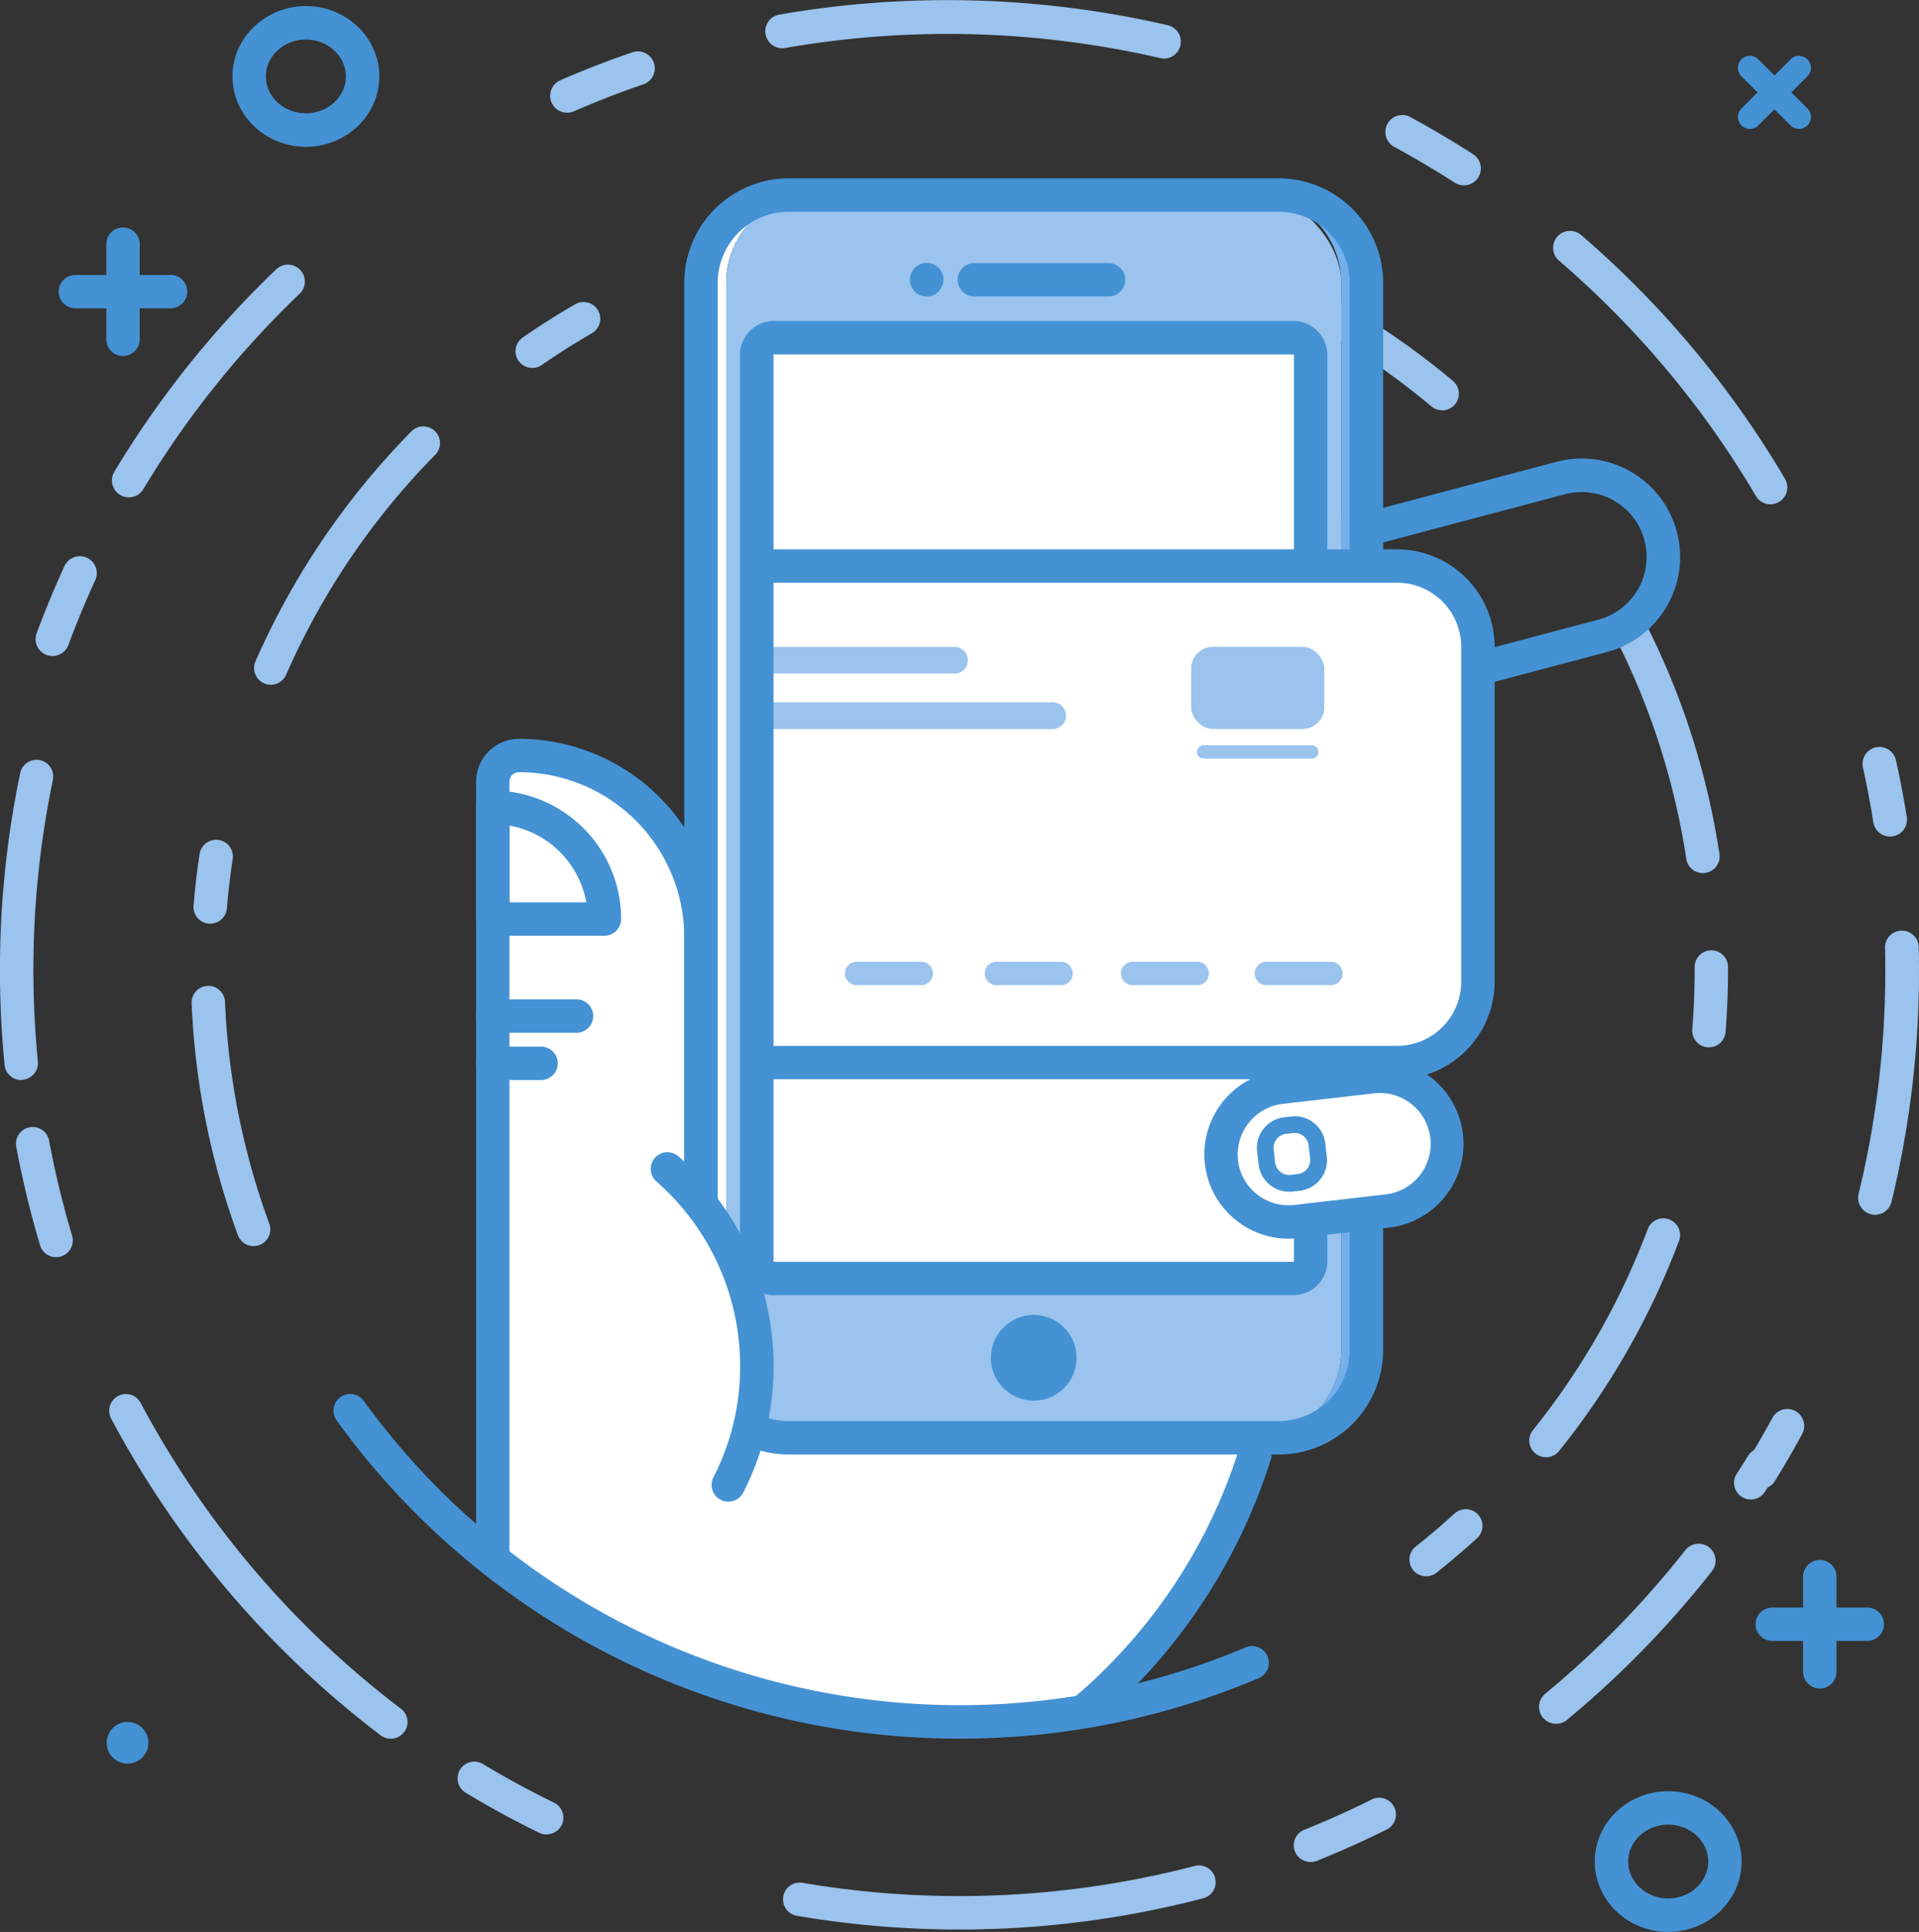 <svg xmlns="http://www.w3.org/2000/svg" viewBox="0 0 575 578.89"><rect x="0" y="0" width="575" height="578.89" fill="#333333" stroke="none"/><title>shutterstock_695668813 [Converted]</title><path d="M522.53,676.85V590.53A54.53,54.53,0,0,0,468,536h0a7.86,7.86,0,0,0-7.86,7.86V776.93s49.07,30.8,57.37,33.63,105.09,23.27,121.55,12.27,48.61-70.28,50-77.37-127.68-7.65-140.28-5-15,4.53-12.61-4.44,7-22.3,1.77-32.78A257.64,257.64,0,0,0,522.53,676.85Z" transform="translate(-312.5 -309.62)" fill="#fff"/><path d="M739.85,781.94a5,5,0,0,1-3.12-8.94c4-3.14,7.86-6.45,11.59-9.86a5,5,0,0,1,6.75,7.41c-3.9,3.56-8,7-12.11,10.3A5,5,0,0,1,739.85,781.94Z" transform="translate(-312.5 -309.62)" fill="#9ac3ed"/><path d="M775.74,746.27a5,5,0,0,1-3.9-8.15,219.63,219.63,0,0,0,34.37-60.19,5,5,0,1,1,9.38,3.53,229.64,229.64,0,0,1-35.93,62.94A5,5,0,0,1,775.74,746.27Z" transform="translate(-312.5 -309.62)" fill="#9ac3ed"/><path d="M824.57,623.44l-.4,0a5,5,0,0,1-4.6-5.39c.47-5.86.7-11.83.7-17.74v-.94a5,5,0,0,1,5-5h0a5,5,0,0,1,5,5v1c0,6.18-.25,12.41-.74,18.54A5,5,0,0,1,824.57,623.44Z" transform="translate(-312.5 -309.62)" fill="#9ac3ed"/><path d="M822.72,571.24a5,5,0,0,1-4.95-4.26,218.57,218.57,0,0,0-20.29-64.38,5,5,0,1,1,9-4.45,228.57,228.57,0,0,1,21.22,67.32,5,5,0,0,1-5,5.76Z" transform="translate(-312.5 -309.62)" fill="#9ac3ed"/><path d="M744.6,432.55a5,5,0,0,1-3.22-1.17,220.6,220.6,0,0,0-46.28-29.83,5,5,0,1,1,4.33-9,230.64,230.64,0,0,1,48.39,31.18,5,5,0,0,1-3.22,8.85Z" transform="translate(-312.5 -309.62)" fill="#9ac3ed"/><path d="M472,419.86a5,5,0,0,1-2.85-9.13c5.08-3.51,10.36-6.86,15.7-9.94a5,5,0,0,1,5,8.68c-5.11,3-10.16,6.15-15,9.51A5,5,0,0,1,472,419.86Z" transform="translate(-312.5 -309.62)" fill="#9ac3ed"/><path d="M393.63,514.8a5,5,0,0,1-4.58-7,229.79,229.79,0,0,1,46.71-68.91,5,5,0,0,1,7.15,7,219.81,219.81,0,0,0-44.68,65.91A5,5,0,0,1,393.63,514.8Z" transform="translate(-312.5 -309.62)" fill="#9ac3ed"/><path d="M375.5,586.39l-.42,0A5,5,0,0,1,370.5,581c.43-5.17,1-10.38,1.81-15.48a5,5,0,0,1,9.91,1.5c-.74,4.88-1.32,9.87-1.74,14.81A5,5,0,0,1,375.5,586.39Z" transform="translate(-312.5 -309.62)" fill="#9ac3ed"/><path d="M388.48,683a5,5,0,0,1-4.7-3.28,229.42,229.42,0,0,1-13.86-69.47,5,5,0,1,1,10-.43,219.43,219.43,0,0,0,13.26,66.44,5,5,0,0,1-4.7,6.74Z" transform="translate(-312.5 -309.62)" fill="#9ac3ed"/><path d="M702.78,528.15a29.46,29.46,0,0,1-7.56-57.94L778.88,448A29.46,29.46,0,0,1,794,505l-83.66,22.19A29.42,29.42,0,0,1,702.78,528.15Zm83.65-71.09a19.4,19.4,0,0,0-5,.65l-83.66,22.19A19.46,19.46,0,0,0,684,503.67h0a19.46,19.46,0,0,0,23.77,13.81l83.66-22.19a19.44,19.44,0,0,0-5-38.23Z" transform="translate(-312.5 -309.62)" fill="#4492d4"/><path d="M404.15,353.61c-12.13,0-22-9.46-22-21.08s9.87-21.09,22-21.09,22,9.46,22,21.09S416.28,353.61,404.15,353.61Zm0-32.15c-6.6,0-12,5-12,11.06s5.37,11.06,12,11.06,12-5,12-11.06S410.75,321.46,404.15,321.46Z" transform="translate(-312.5 -309.62)" fill="#4492d4"/><path d="M812.35,888.51c-12.13,0-22-9.46-22-21.09s9.87-21.08,22-21.08,22,9.46,22,21.08S824.48,888.51,812.35,888.51Zm0-32.15c-6.6,0-12,5-12,11.06s5.37,11.06,12,11.06,12-5,12-11.06S819,856.36,812.35,856.36Z" transform="translate(-312.5 -309.62)" fill="#4492d4"/><path d="M363.61,402H335.1a5,5,0,0,1,0-10h28.51a5,5,0,0,1,0,10Z" transform="translate(-312.5 -309.62)" fill="#4492d4"/><path d="M349.36,416.29a5,5,0,0,1-5-5V382.78a5,5,0,1,1,10,0v28.51A5,5,0,0,1,349.36,416.29Z" transform="translate(-312.5 -309.62)" fill="#4492d4"/><path d="M872,801.31H843.53a5,5,0,0,1,0-10H872a5,5,0,0,1,0,10Z" transform="translate(-312.5 -309.62)" fill="#4492d4"/><path d="M857.78,815.57a5,5,0,0,1-5-5V782.05a5,5,0,1,1,10,0v28.51A5,5,0,0,1,857.78,815.57Z" transform="translate(-312.5 -309.62)" fill="#4492d4"/><path d="M530.08,714.17V394.35a26.28,26.28,0,0,1,26.28-26.28h-7.55a26.28,26.28,0,0,0-26.28,26.28V714.17a26.28,26.28,0,0,0,26.28,26.28h7.55A26.28,26.28,0,0,1,530.08,714.17Z" transform="translate(-312.5 -309.62)" fill="#fff"/><path d="M721.94,714.17V394.35a26.28,26.28,0,0,0-26.28-26.28H688.1a26.28,26.28,0,0,1,26.28,26.28V714.17a26.28,26.28,0,0,1-26.28,26.28h7.55A26.28,26.28,0,0,0,721.94,714.17Z" transform="translate(-312.5 -309.62)" fill="#72afeb"/><rect x="217.58" y="58.45" width="184.3" height="372.38" rx="26.28" ry="26.28" fill="#9ac3ed"/><path d="M695.65,745.46H548.82a31.33,31.33,0,0,1-31.29-31.29V394.35a31.33,31.33,0,0,1,31.29-31.29H695.65a31.33,31.33,0,0,1,31.29,31.29V714.17A31.33,31.33,0,0,1,695.65,745.46ZM548.82,373.08a21.3,21.3,0,0,0-21.27,21.27V714.17a21.3,21.3,0,0,0,21.27,21.27H695.65a21.3,21.3,0,0,0,21.27-21.27V394.35a21.3,21.3,0,0,0-21.27-21.27Z" transform="translate(-312.5 -309.62)" fill="#4492d4"/><path d="M700.22,692.7h-156a5.15,5.15,0,0,1-5-5.29V416.1a5.15,5.15,0,0,1,5-5.29h156a5.15,5.15,0,0,1,5,5.29V687.41A5.15,5.15,0,0,1,700.22,692.7Z" transform="translate(-312.5 -309.62)" fill="#fff"/><path d="M700.22,697.71h-156a10.17,10.17,0,0,1-10-10.3V416.1a10.17,10.17,0,0,1,10-10.3h156a10.17,10.17,0,0,1,10,10.3V687.41A10.17,10.17,0,0,1,700.22,697.71Zm-155.87-10H700.12a.47.47,0,0,0,.08-.28V416.1a.47.47,0,0,0-.08-.28H544.35a.47.47,0,0,0-.08.28V687.41A.47.47,0,0,0,544.35,687.69Z" transform="translate(-312.5 -309.62)" fill="#4492d4"/><path d="M604.44,393.44h0Z" transform="translate(-312.5 -309.62)" fill="#fff"/><path d="M644.65,398.45H604.44a5,5,0,0,1,0-10h40.21a5,5,0,0,1,0,10Z" transform="translate(-312.5 -309.62)" fill="#4492d4"/><path d="M590.17,393.44Z" transform="translate(-312.5 -309.62)" fill="#fff"/><path d="M590.17,398.46a5.05,5.05,0,0,1-3.54-1.47,4.58,4.58,0,0,1-.62-.76,4.75,4.75,0,0,1-.46-.86,4.45,4.45,0,0,1-.29-.94,4.81,4.81,0,0,1,0-2,4.64,4.64,0,0,1,.29-.94,4.75,4.75,0,0,1,.46-.86,5,5,0,0,1,8.33,0,5.47,5.47,0,0,1,.46.86,6.38,6.38,0,0,1,.29.94,5.34,5.34,0,0,1,0,2,6,6,0,0,1-.29.94,5.48,5.48,0,0,1-.46.86,4.58,4.58,0,0,1-.62.76A5.06,5.06,0,0,1,590.17,398.46Z" transform="translate(-312.5 -309.62)" fill="#4492d4"/><path d="M460.15,781.94a5,5,0,0,1-5-5V543.86A12.88,12.88,0,0,1,468,531a59.6,59.6,0,0,1,59.54,59.54v86.32a5,5,0,1,1-10,0V590.53A49.57,49.57,0,0,0,468,541a2.85,2.85,0,0,0-2.85,2.85V776.93A5,5,0,0,1,460.15,781.94Z" transform="translate(-312.5 -309.62)" fill="#4492d4"/><path d="M512.48,659.89a78.55,78.55,0,0,1,18.26,94.67h-25.2V659.89Z" transform="translate(-312.5 -309.62)" fill="#fff"/><path d="M530.73,759.57a5,5,0,0,1-4.46-7.29,72.69,72.69,0,0,0,8-33.34,73.52,73.52,0,0,0-25.08-55.29,5,5,0,0,1,6.6-7.54,83.54,83.54,0,0,1,28.5,62.83,82.62,82.62,0,0,1-9.07,37.89A5,5,0,0,1,530.73,759.57Z" transform="translate(-312.5 -309.62)" fill="#4492d4"/><path d="M493.6,590H460.15a5,5,0,0,1-5-5V551.51a5,5,0,0,1,5-5A38.5,38.5,0,0,1,498.61,585,5,5,0,0,1,493.6,590Zm-28.43-10h23a28.51,28.51,0,0,0-23-23Z" transform="translate(-312.5 -309.62)" fill="#4492d4"/><path d="M678.46,657.85h0a20.25,20.25,0,0,1,17.8-22.44l27.13-3.13a20.25,20.25,0,0,1,22.44,17.8h0A20.25,20.25,0,0,1,728,672.52l-27.13,3.13A20.25,20.25,0,0,1,678.46,657.85Z" transform="translate(-312.5 -309.62)" fill="#fff"/><path d="M698.53,680.79a25.27,25.27,0,0,1-25-22.37h0a25.29,25.29,0,0,1,22.2-28l27.13-3.13a25.26,25.26,0,0,1,5.79,50.19l-27.13,3.13A25.71,25.71,0,0,1,698.53,680.79Zm-15.09-23.52a15.24,15.24,0,0,0,16.89,13.4l27.13-3.13A15.24,15.24,0,1,0,724,637.26l-27.13,3.13a15.26,15.26,0,0,0-13.4,16.89Z" transform="translate(-312.5 -309.62)" fill="#4492d4"/><path d="M460.15,614.07h0Z" transform="translate(-312.5 -309.62)" fill="#fff"/><path d="M485.25,619.08H460.15a5,5,0,0,1,0-10h25.09a5,5,0,0,1,0,10Z" transform="translate(-312.5 -309.62)" fill="#4492d4"/><path d="M460.15,628.23h0Z" transform="translate(-312.5 -309.62)" fill="#fff"/><path d="M474.63,633.24H460.15a5,5,0,0,1,0-10h14.48a5,5,0,0,1,0,10Z" transform="translate(-312.5 -309.62)" fill="#4492d4"/><path d="M707,629.11a9,9,0,0,1-8.91-8l-.37-3.21a9,9,0,0,1,7.9-10l1.52-.18a9,9,0,0,1,10,7.9l.37,3.21a9,9,0,0,1-7.9,10l-1.52.18A9.1,9.1,0,0,1,707,629.11Zm1.18-16.35-.46,0-1.52.18h0a4,4,0,0,0-3.5,4.41l.37,3.21a4,4,0,0,0,4.41,3.5l1.52-.18a4,4,0,0,0,3.5-4.41l-.37-3.21a4,4,0,0,0-3.94-3.52ZM706,610.48h0Z" transform="translate(-312.5 -309.62)" fill="#4492d4"/><path d="M698.76,666.71a9.22,9.22,0,0,1-9.14-8.16l-.45-3.94a9.21,9.21,0,0,1,8.1-10.2h0l2.13-.25a9.21,9.21,0,0,1,10.21,8.1l.45,3.94a9.21,9.21,0,0,1-8.1,10.21l-2.13.25A9.27,9.27,0,0,1,698.76,666.71Zm-.93-17.33a4.2,4.2,0,0,0-3.69,4.65l.45,3.94a4.21,4.21,0,0,0,4.65,3.69l2.13-.25a4.2,4.2,0,0,0,3.69-4.65l-.45-3.94a4.2,4.2,0,0,0-4.65-3.69Z" transform="translate(-312.5 -309.62)" fill="#4492d4"/><path d="M638.7,826.16a5,5,0,0,1-3.28-8.8,161.11,161.11,0,0,0,48.31-73.44,5,5,0,0,1,9.56,3,171.12,171.12,0,0,1-51.31,78A5,5,0,0,1,638.7,826.16Z" transform="translate(-312.5 -309.62)" fill="#4492d4"/><path d="M709.31,581.41a12.54,12.54,0,0,1-12.43-11.1l-.27-2.33a12.55,12.55,0,0,1,11-13.89h0a12.55,12.55,0,0,1,13.89,11l.27,2.34a12.54,12.54,0,0,1-11,13.89A12.68,12.68,0,0,1,709.31,581.41Zm-1.11-22.35a7.54,7.54,0,0,0-6.62,8.34l.27,2.34a7.53,7.53,0,1,0,15-1.72l-.27-2.34a7.54,7.54,0,0,0-8.34-6.62Z" transform="translate(-312.5 -309.62)" fill="#4492d4"/><path d="M778.76,826.13a5.07,5.07,0,0,1-3.24-9,283.06,283.06,0,0,0,41.95-43,5.07,5.07,0,0,1,8,6.27A293.25,293.25,0,0,1,782,825,5.05,5.05,0,0,1,778.76,826.13Z" transform="translate(-312.5 -309.62)" fill="#9ac3ed"/><path d="M837.1,758.93a5,5,0,0,1-4.2-7.74c1.14-1.75,2.28-3.55,3.38-5.34a5,5,0,0,1,8.53,5.26c-1.14,1.85-2.32,3.71-3.5,5.53A5,5,0,0,1,837.1,758.93Z" transform="translate(-312.5 -309.62)" fill="#9ac3ed"/><path d="M840,755.81a5.07,5.07,0,0,1-4.31-7.74c2.74-4.44,5.39-9,7.88-13.6a5.07,5.07,0,1,1,8.92,4.84c-2.58,4.75-5.32,9.49-8.17,14.09A5.07,5.07,0,0,1,840,755.81Z" transform="translate(-312.5 -309.62)" fill="#9ac3ed"/><path d="M874.33,673.62a5.08,5.08,0,0,1-4.93-6.27,282.23,282.23,0,0,0,8-66.65c0-2.48,0-5-.1-7.46A5.07,5.07,0,0,1,887.4,593c.07,2.56.1,5.15.1,7.73a292.41,292.41,0,0,1-8.24,69.05A5.07,5.07,0,0,1,874.33,673.62Z" transform="translate(-312.5 -309.62)" fill="#9ac3ed"/><path d="M878.82,560.29a5.07,5.07,0,0,1-5-4.27c-.87-5.47-1.93-11-3.12-16.4a5.07,5.07,0,0,1,9.9-2.2c1.24,5.6,2.33,11.32,3.24,17a5.07,5.07,0,0,1-4.21,5.81A5.14,5.14,0,0,1,878.82,560.29Z" transform="translate(-312.5 -309.62)" fill="#9ac3ed"/><path d="M843,460.74a5.07,5.07,0,0,1-4.37-2.5,281.6,281.6,0,0,0-59-70.52,5.07,5.07,0,1,1,6.62-7.69,291.72,291.72,0,0,1,61.09,73.05,5.07,5.07,0,0,1-4.37,7.65Z" transform="translate(-312.5 -309.62)" fill="#9ac3ed"/><path d="M751.12,365.17a5.05,5.05,0,0,1-2.74-.81c-5.88-3.79-12-7.4-18.12-10.74a5.07,5.07,0,0,1,4.84-8.92c6.36,3.45,12.68,7.2,18.78,11.12a5.07,5.07,0,0,1-2.75,9.34Z" transform="translate(-312.5 -309.62)" fill="#9ac3ed"/><path d="M661.32,327.16a5.08,5.08,0,0,1-1.15-.13A283.72,283.72,0,0,0,547.77,324,5.07,5.07,0,1,1,546,314a293.85,293.85,0,0,1,116.43,3.18,5.07,5.07,0,0,1-1.14,10Z" transform="translate(-312.5 -309.62)" fill="#9ac3ed"/><path d="M482.42,343.39a5.07,5.07,0,0,1-2-9.73c7-3.06,14.3-5.88,21.56-8.37a5.07,5.07,0,1,1,3.29,9.6c-7,2.4-14,5.12-20.8,8.08A5.06,5.06,0,0,1,482.42,343.39Z" transform="translate(-312.5 -309.62)" fill="#9ac3ed"/><path d="M351.11,458.65a5.07,5.07,0,0,1-4.34-7.69,292.31,292.31,0,0,1,48.39-60.54,5.07,5.07,0,1,1,7,7.33,282.16,282.16,0,0,0-46.71,58.44A5.07,5.07,0,0,1,351.11,458.65Z" transform="translate(-312.5 -309.62)" fill="#9ac3ed"/><path d="M328.23,506.19a5.08,5.08,0,0,1-4.75-6.84c2.52-6.77,5.32-13.54,8.34-20.11a5.07,5.07,0,1,1,9.22,4.24c-2.92,6.34-5.62,12.87-8.05,19.41A5.08,5.08,0,0,1,328.23,506.19Z" transform="translate(-312.5 -309.62)" fill="#9ac3ed"/><path d="M318.87,633.24a5,5,0,0,1-5-4.52c-.92-9.38-1.39-18.94-1.39-28.42a289.52,289.52,0,0,1,6.06-59,5,5,0,0,1,9.81,2,279.47,279.47,0,0,0-5.84,56.93c0,9.15.45,18.39,1.34,27.44a5,5,0,0,1-4.5,5.48Z" transform="translate(-312.5 -309.62)" fill="#9ac3ed"/><path d="M329.3,686.32a5,5,0,0,1-4.8-3.58,286.75,286.75,0,0,1-7.13-29.5,5,5,0,1,1,9.85-1.83,276.67,276.67,0,0,0,6.88,28.46,5,5,0,0,1-4.8,6.45Z" transform="translate(-312.5 -309.62)" fill="#9ac3ed"/><path d="M429.55,830.6a5,5,0,0,1-3-1,290.51,290.51,0,0,1-80.75-94.91,5,5,0,1,1,8.86-4.69,280.41,280.41,0,0,0,77.95,91.61,5,5,0,0,1-3,9Z" transform="translate(-312.5 -309.62)" fill="#9ac3ed"/><path d="M476.22,859.3a5,5,0,0,1-2.19-.51c-7.48-3.65-14.9-7.68-22-12a5,5,0,0,1,5.17-8.59c6.89,4.15,14,8,21.27,11.56a5,5,0,0,1-2.2,9.51Z" transform="translate(-312.5 -309.62)" fill="#9ac3ed"/><path d="M600,887.79a290.37,290.37,0,0,1-48.71-4.11,5,5,0,0,1,1.69-9.88,280,280,0,0,0,117.49-5.06,5,5,0,1,1,2.54,9.69A288.43,288.43,0,0,1,600,887.79Z" transform="translate(-312.5 -309.62)" fill="#9ac3ed"/><path d="M705.21,867.55a5,5,0,0,1-1.87-9.66c6.81-2.73,13.6-5.78,20.18-9.06a5,5,0,1,1,4.47,9c-6.82,3.39-13.85,6.55-20.91,9.39A5,5,0,0,1,705.21,867.55Z" transform="translate(-312.5 -309.62)" fill="#9ac3ed"/><path d="M848.86,347.05a3.59,3.59,0,1,0,5.07-5.07l-4.68-4.68,4.68-4.68a3.59,3.59,0,1,0-5.07-5.07l-4.68,4.68-4.68-4.68a3.59,3.59,0,1,0-5.07,5.07l4.68,4.68L834.43,342a3.59,3.59,0,1,0,5.07,5.07l4.68-4.68Z" transform="translate(-312.5 -309.62)" fill="#4492d4"/><circle cx="309.74" cy="406.85" r="12.84" fill="#4492d4"/><circle cx="38.22" cy="522.21" r="6.25" fill="#4492d4"/><path d="M226.76,169.61H429.14a13.7,13.7,0,0,1,13.7,13.7V304.72a13.7,13.7,0,0,1-13.7,13.7H226.76a0,0,0,0,1,0,0V169.61A0,0,0,0,1,226.76,169.61Z" fill="#fff"/><path d="M598.5,511.46H543.45v-8H598.5a4,4,0,0,1,4,4h0A4,4,0,0,1,598.5,511.46Z" transform="translate(-312.5 -309.62)" fill="#9ac3ed"/><path d="M627.9,528.07H543.45v-8H627.9a4,4,0,0,1,4,4h0A4,4,0,0,1,627.9,528.07Z" transform="translate(-312.5 -309.62)" fill="#9ac3ed"/><path d="M731.12,633H539.26a5,5,0,0,1-5-5V479.23a5,5,0,0,1,5-5H731.12a29.26,29.26,0,0,1,29.23,29.23V603.82A29.26,29.26,0,0,1,731.12,633ZM544.27,623H731.12a19.23,19.23,0,0,0,19.21-19.21V503.44a19.23,19.23,0,0,0-19.21-19.21H544.27Z" transform="translate(-312.5 -309.62)" fill="#4492d4"/><path d="M711.56,604.82H691.7a3.51,3.51,0,0,1,0-7h19.86a3.51,3.51,0,0,1,0,7Z" transform="translate(-312.5 -309.62)" fill="#9ac3ed"/><path d="M671.48,604.82H651.62a3.51,3.51,0,0,1,0-7h19.86a3.51,3.51,0,0,1,0,7Z" transform="translate(-312.5 -309.62)" fill="#9ac3ed"/><path d="M630.68,604.82H610.82a3.51,3.51,0,0,1,0-7h19.86a3.51,3.51,0,0,1,0,7Z" transform="translate(-312.5 -309.62)" fill="#9ac3ed"/><path d="M588.78,604.82H568.93a3.51,3.51,0,0,1,0-7h19.86a3.51,3.51,0,0,1,0,7Z" transform="translate(-312.5 -309.62)" fill="#9ac3ed"/><rect x="356.91" y="193.82" width="39.89" height="24.62" rx="6.52" ry="6.52" fill="#9ac3ed"/><path d="M705.55,536.93H673.17a2,2,0,0,1,0-4h32.37a2,2,0,0,1,0,4Z" transform="translate(-312.5 -309.62)" fill="#9ac3ed"/><path d="M600,830.59a230,230,0,0,1-186.62-95.33,5,5,0,1,1,8.11-5.88,220.51,220.51,0,0,0,264.24,73.88,5,5,0,0,1,3.9,9.23A228.85,228.85,0,0,1,600,830.59Z" transform="translate(-312.5 -309.62)" fill="#4492d4"/></svg>